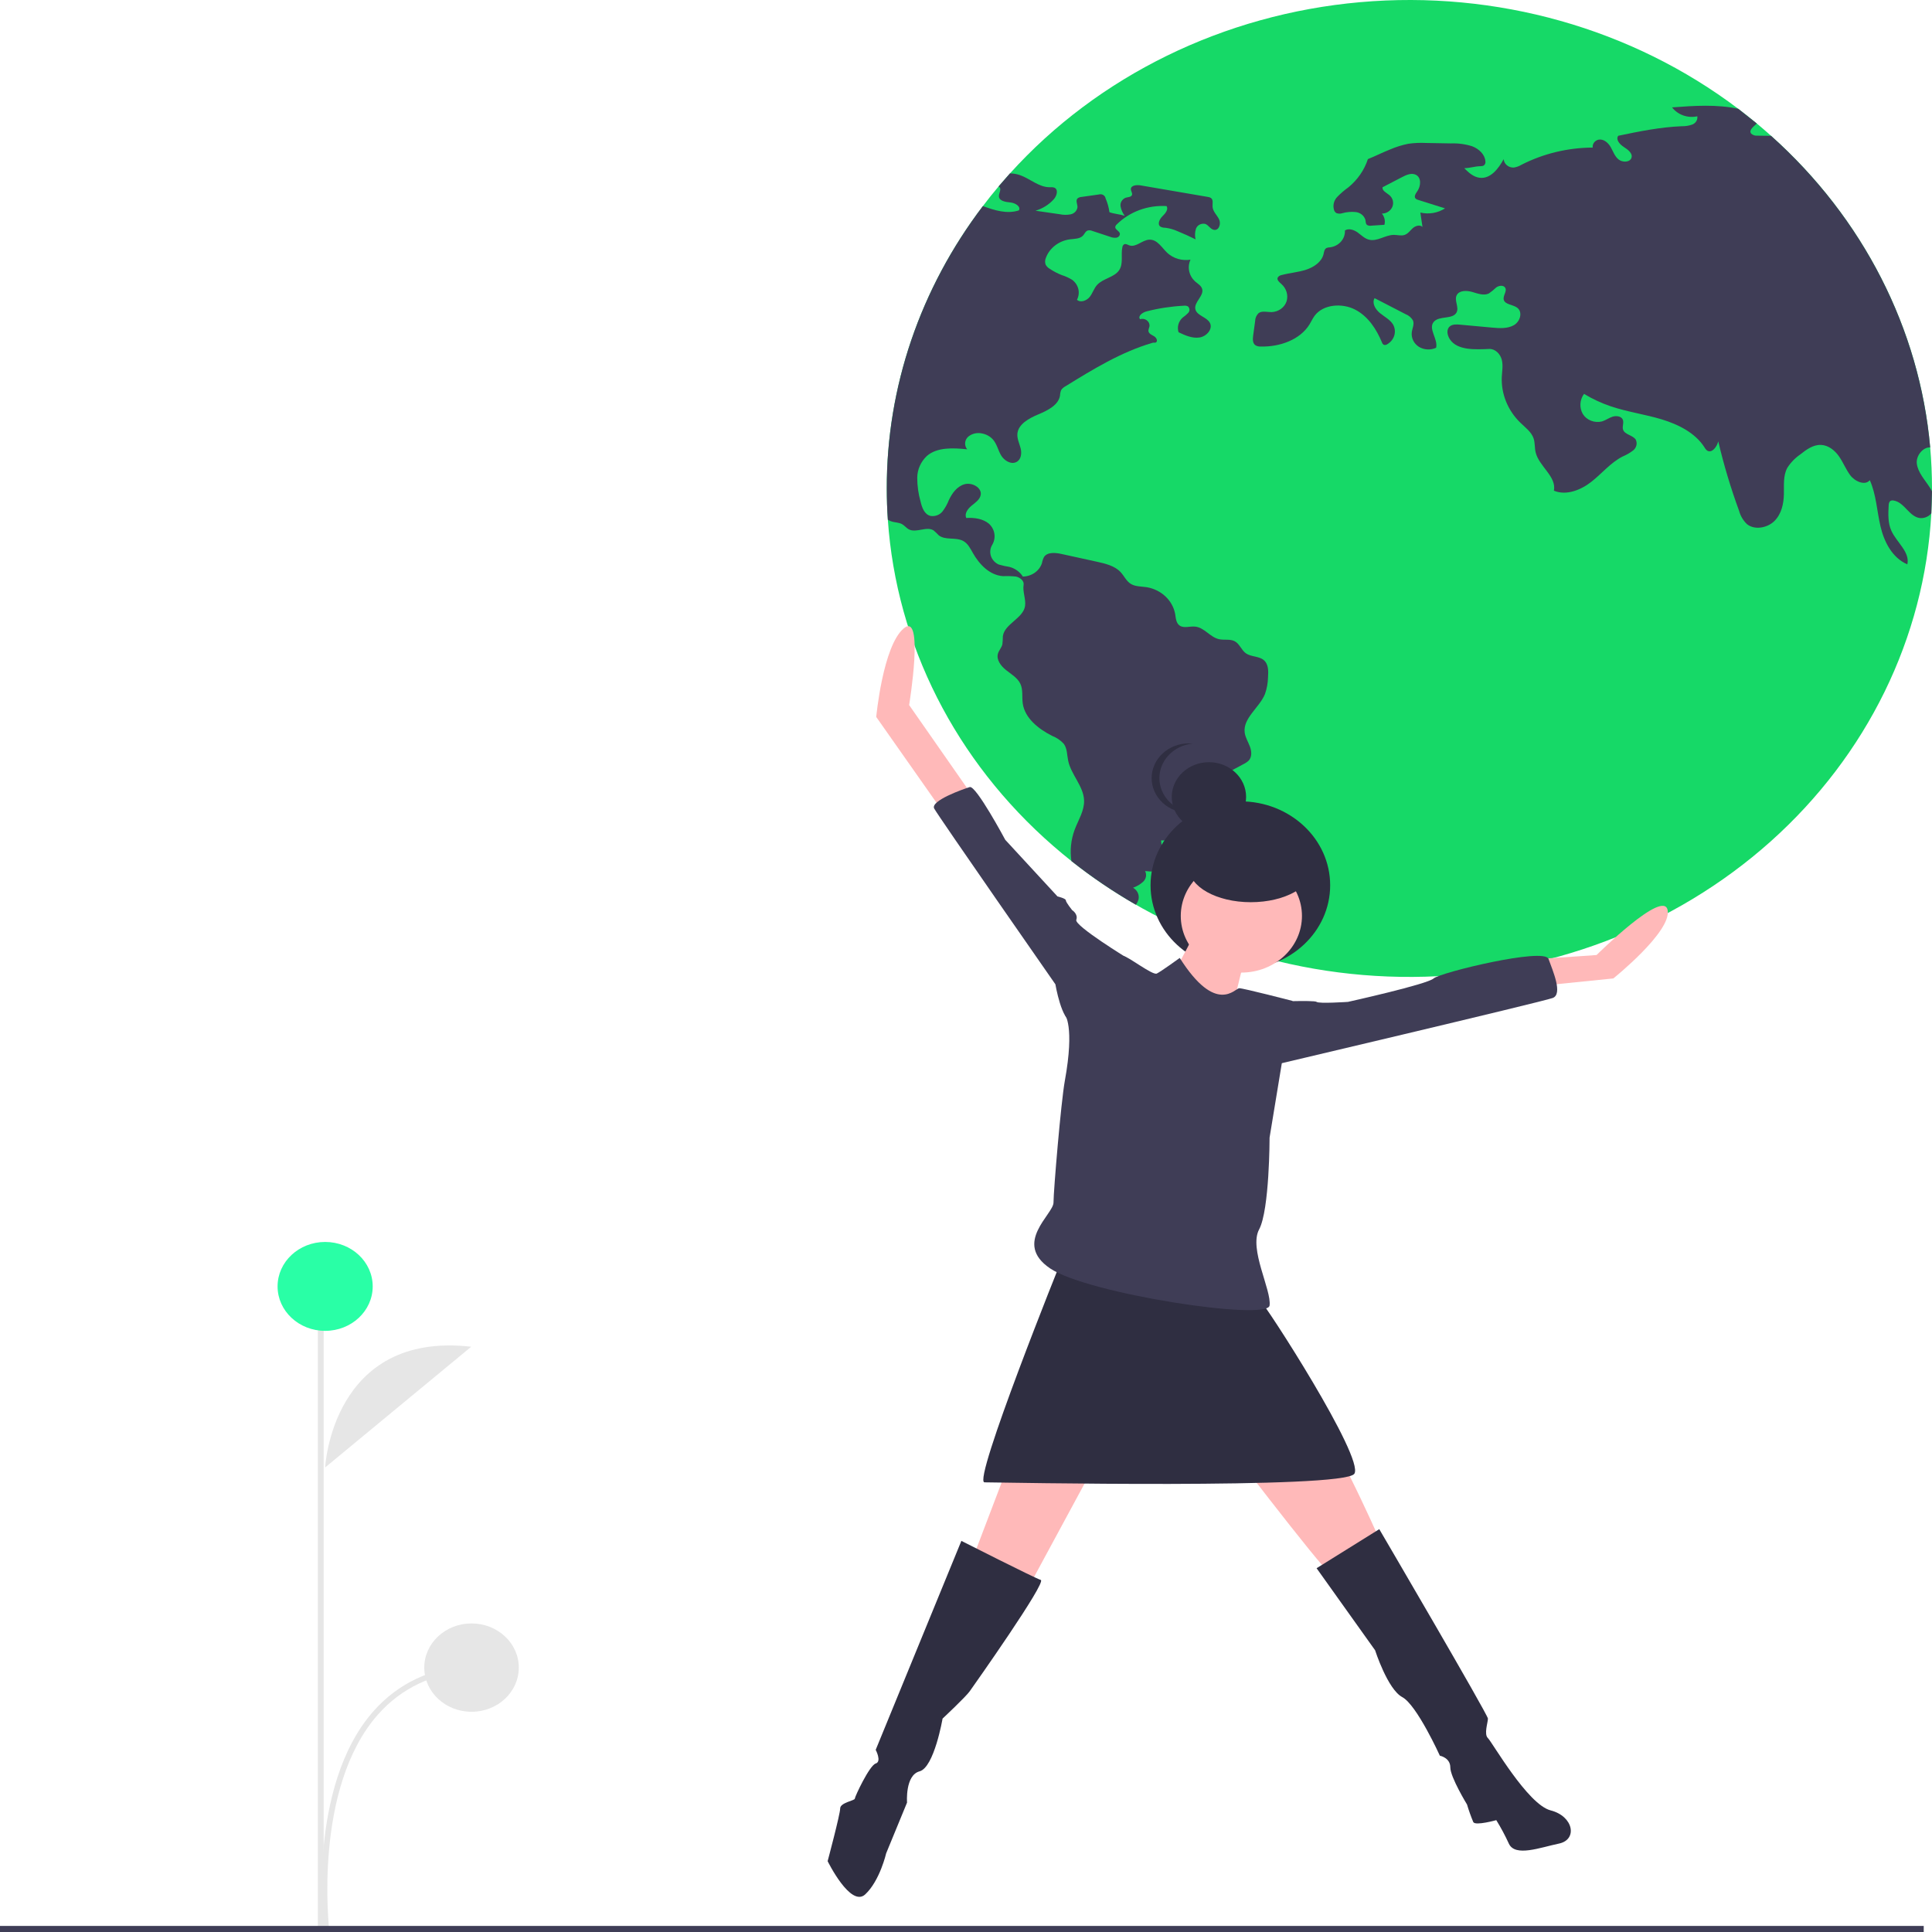 <svg width="200" height="200" viewBox="0 0 200 200" fill="none" xmlns="http://www.w3.org/2000/svg">
<g id="homePageAnimation" clip-path="url(#clip0)">
<g id="globe">
<path id="Vector" d="M200 50.563V50.866C199.993 51.626 199.969 52.383 199.93 53.136C199.228 66.028 193.278 78.181 183.298 87.104C173.318 96.027 160.064 101.045 146.253 101.13C132.442 101.214 119.119 96.359 109.015 87.558C98.911 78.758 92.791 66.679 91.909 53.797C91.835 52.727 91.799 51.649 91.799 50.563C91.779 40.091 95.257 29.874 101.747 21.336C102.265 20.648 102.805 19.973 103.366 19.31C103.752 18.849 104.15 18.399 104.551 17.952C113.684 7.84 126.693 1.476 140.788 0.226C154.883 -1.024 168.941 2.939 179.946 11.265C180.597 11.757 181.238 12.266 181.863 12.785C182.364 13.201 182.856 13.627 183.339 14.061C192.859 22.572 198.718 34.043 199.812 46.312C199.937 47.715 200 49.132 200 50.563Z" fill="#16D967"/>
</g>
<g id="continents">
<path id="Vector_2" d="M103.366 19.31C103.392 19.321 103.417 19.335 103.439 19.352C103.73 19.575 103.366 20.005 103.41 20.36C103.462 20.814 104.109 20.913 104.599 20.958C105.088 21.006 105.707 21.374 105.475 21.78C104.245 22.176 103.002 21.787 101.747 21.336C95.257 29.874 91.779 40.091 91.799 50.563C91.799 51.65 91.835 52.728 91.909 53.797C92.012 53.867 92.125 53.923 92.244 53.965C92.612 54.096 93.039 54.072 93.377 54.258C93.646 54.406 93.826 54.667 94.095 54.804C94.864 55.197 95.932 54.443 96.649 54.911C96.835 55.069 97.01 55.237 97.176 55.413C97.838 55.95 98.927 55.589 99.693 55.991C100.186 56.249 100.44 56.765 100.705 57.233C101.364 58.402 102.431 59.551 103.841 59.644C104.285 59.625 104.731 59.639 105.173 59.685C105.607 59.778 106.034 60.133 105.964 60.542C105.843 61.247 106.214 62.017 106.115 62.723C105.935 64.013 103.98 64.577 103.815 65.867C103.814 66.15 103.797 66.434 103.763 66.716C103.675 67.053 103.403 67.328 103.307 67.665C103.123 68.302 103.612 68.938 104.146 69.365C104.683 69.795 105.324 70.166 105.618 70.765C105.927 71.401 105.776 72.141 105.876 72.832C106.097 74.342 107.491 75.46 108.927 76.182C109.387 76.362 109.795 76.64 110.119 76.994C110.487 77.493 110.45 78.15 110.576 78.745C110.877 80.2 112.188 81.4 112.224 82.883C112.25 83.939 111.625 84.895 111.249 85.889C110.863 86.931 110.748 88.044 110.914 89.136C113.013 90.799 115.243 92.311 117.587 93.659C117.714 93.483 117.808 93.287 117.863 93.081C117.907 92.853 117.876 92.618 117.775 92.407C117.673 92.195 117.504 92.018 117.292 91.898C117.688 91.758 118.048 91.543 118.348 91.265C118.496 91.123 118.594 90.942 118.628 90.746C118.662 90.551 118.632 90.35 118.54 90.171C119.188 90.247 119.957 90.285 120.384 89.82C120.726 89.449 120.704 88.892 120.568 88.421C120.432 87.946 120.203 87.488 120.2 86.996C121.7 87.065 123.205 87.018 124.697 86.855C124.481 86.175 123.99 85.6 123.328 85.252C124.005 85.146 124.62 84.389 124.833 83.78C125.018 83.159 125.028 82.504 124.863 81.878C124.811 81.717 124.804 81.547 124.841 81.383C124.949 81.165 125.141 80.992 125.378 80.898C126.497 80.296 127.615 79.695 128.734 79.096C128.934 79.001 129.115 78.877 129.272 78.728C129.621 78.339 129.57 77.757 129.389 77.279C129.209 76.801 128.922 76.351 128.852 75.848C128.646 74.345 130.368 73.265 130.95 71.848C131.148 71.282 131.254 70.692 131.266 70.097C131.314 69.457 131.318 68.718 130.795 68.309C130.291 67.913 129.507 68.002 128.981 67.635C128.499 67.297 128.333 66.647 127.807 66.376C127.328 66.128 126.732 66.286 126.199 66.169C125.264 65.966 124.675 64.958 123.718 64.865C123.181 64.811 122.57 65.058 122.128 64.766C121.738 64.504 121.723 63.985 121.65 63.545C121.519 62.859 121.167 62.227 120.64 61.734C120.114 61.241 119.439 60.91 118.705 60.786C118.15 60.703 117.546 60.734 117.071 60.449C116.593 60.16 116.376 59.62 115.997 59.218C115.393 58.574 114.436 58.344 113.542 58.148C112.327 57.883 111.114 57.617 109.902 57.35C109.258 57.205 108.426 57.13 108.077 57.659C107.973 57.861 107.901 58.075 107.863 58.296C107.732 58.693 107.47 59.041 107.114 59.29C106.759 59.54 106.328 59.678 105.883 59.685C105.579 59.2 105.086 58.842 104.507 58.688C104.128 58.629 103.755 58.546 103.388 58.44C103.196 58.352 103.026 58.229 102.887 58.078C102.749 57.927 102.644 57.75 102.581 57.56C102.518 57.37 102.496 57.169 102.519 56.971C102.541 56.773 102.606 56.581 102.711 56.407C102.919 56.058 103 55.655 102.939 55.259C102.879 54.863 102.681 54.497 102.376 54.216C101.758 53.697 100.863 53.57 100.031 53.621C99.814 53.178 100.179 52.679 100.569 52.355C100.963 52.035 101.437 51.719 101.522 51.237C101.658 50.481 100.624 49.906 99.84 50.13C99.056 50.357 98.556 51.069 98.225 51.771C98.064 52.185 97.845 52.577 97.573 52.937C97.434 53.115 97.245 53.253 97.026 53.337C96.808 53.421 96.569 53.447 96.337 53.411C95.689 53.257 95.442 52.538 95.299 51.932C95.069 51.123 94.952 50.289 94.953 49.452C94.958 48.607 95.318 47.797 95.954 47.196C97.025 46.274 98.674 46.364 100.12 46.511C99.965 46.318 99.891 46.079 99.911 45.838C99.931 45.598 100.045 45.372 100.23 45.204C100.424 45.044 100.656 44.93 100.908 44.872C101.159 44.815 101.422 44.815 101.673 44.874C102.109 44.959 102.502 45.178 102.788 45.497C103.2 45.965 103.318 46.601 103.627 47.13C103.94 47.664 104.639 48.118 105.21 47.832C105.707 47.585 105.784 46.945 105.662 46.432C105.537 45.923 105.276 45.425 105.32 44.902C105.405 43.908 106.513 43.306 107.488 42.896C108.463 42.487 109.578 41.933 109.733 40.943C109.74 40.75 109.78 40.559 109.851 40.379C109.959 40.217 110.109 40.084 110.289 39.993C113.133 38.236 116.03 36.454 119.283 35.494C119.453 35.443 119.471 35.498 119.644 35.46C119.887 35.329 119.725 34.968 119.493 34.823C119.261 34.679 118.952 34.565 118.893 34.311C118.853 34.125 118.97 33.939 119 33.75C119.008 33.636 118.985 33.522 118.935 33.417C118.884 33.313 118.807 33.222 118.71 33.152C118.613 33.082 118.499 33.035 118.378 33.016C118.257 32.997 118.134 33.006 118.017 33.042C117.756 32.718 118.271 32.343 118.691 32.233C119.947 31.912 121.236 31.716 122.537 31.648C122.687 31.625 122.841 31.65 122.975 31.717C123.07 31.804 123.127 31.921 123.133 32.045C123.139 32.169 123.094 32.291 123.008 32.385C122.831 32.568 122.635 32.736 122.423 32.883C122.211 33.075 122.061 33.317 121.987 33.584C121.913 33.85 121.918 34.13 122.003 34.393C122.684 34.717 123.42 35.05 124.174 34.937C124.925 34.823 125.591 34.032 125.238 33.403C124.91 32.815 123.92 32.68 123.751 32.037C123.552 31.284 124.693 30.613 124.436 29.877C124.325 29.554 123.979 29.361 123.714 29.131C123.402 28.844 123.19 28.476 123.106 28.074C123.021 27.673 123.068 27.257 123.24 26.881C122.809 26.951 122.366 26.924 121.949 26.802C121.531 26.68 121.151 26.467 120.84 26.179C120.266 25.639 119.81 24.783 118.992 24.81C118.245 24.831 117.601 25.646 116.902 25.399C116.729 25.337 116.549 25.213 116.383 25.285C116.329 25.318 116.283 25.362 116.249 25.414C116.215 25.466 116.194 25.524 116.188 25.584C116.011 26.379 116.317 27.284 115.853 27.971C115.349 28.718 114.182 28.821 113.571 29.495C113.24 29.86 113.111 30.352 112.806 30.737C112.5 31.122 111.856 31.37 111.488 31.033C111.669 30.688 111.718 30.295 111.628 29.92C111.539 29.545 111.315 29.21 110.995 28.969C110.656 28.761 110.29 28.595 109.906 28.474C109.476 28.304 109.068 28.092 108.688 27.841C108.498 27.733 108.344 27.578 108.242 27.394C108.162 27.162 108.172 26.91 108.272 26.685C108.458 26.188 108.786 25.748 109.22 25.413C109.653 25.077 110.177 24.858 110.734 24.779C111.22 24.718 111.786 24.738 112.11 24.391C112.28 24.209 112.368 23.93 112.618 23.858C112.776 23.827 112.94 23.845 113.086 23.909C113.693 24.109 114.296 24.308 114.904 24.508C115.106 24.595 115.33 24.629 115.551 24.608C115.661 24.594 115.761 24.543 115.832 24.463C115.902 24.383 115.938 24.281 115.93 24.178C115.872 23.895 115.408 23.761 115.452 23.476C115.473 23.383 115.526 23.298 115.603 23.235C116.259 22.583 117.062 22.074 117.953 21.745C118.845 21.416 119.803 21.275 120.759 21.333C120.987 21.687 120.627 22.103 120.321 22.403C120.019 22.705 119.776 23.242 120.144 23.472C120.293 23.545 120.459 23.581 120.627 23.576C121.074 23.632 121.509 23.755 121.915 23.94C122.544 24.195 123.162 24.477 123.766 24.779C123.677 24.411 123.692 24.027 123.81 23.665C123.877 23.488 124.011 23.34 124.188 23.25C124.365 23.16 124.571 23.135 124.767 23.18C125.128 23.311 125.312 23.758 125.698 23.799C126.21 23.854 126.412 23.146 126.199 22.705C125.985 22.265 125.558 21.901 125.525 21.416C125.499 21.092 125.632 20.69 125.356 20.494C125.258 20.433 125.145 20.395 125.028 20.384C122.717 19.988 120.405 19.591 118.091 19.194C117.679 19.121 117.086 19.176 117.068 19.565C117.057 19.785 117.266 20.002 117.174 20.201C117.075 20.415 116.751 20.397 116.516 20.473C116.339 20.548 116.193 20.675 116.1 20.834C116.007 20.994 115.972 21.177 116 21.357C116.063 21.715 116.212 22.055 116.435 22.351C115.982 22.176 115.301 22.145 114.848 21.966C114.783 21.476 114.649 20.996 114.451 20.538C114.44 20.465 114.411 20.396 114.368 20.334C114.325 20.273 114.268 20.221 114.201 20.182C114.134 20.143 114.059 20.119 113.98 20.11C113.902 20.102 113.823 20.109 113.748 20.133C113.152 20.218 112.556 20.301 111.959 20.387C111.81 20.394 111.666 20.446 111.551 20.535C111.319 20.765 111.547 21.133 111.54 21.45C111.518 21.627 111.438 21.793 111.311 21.926C111.184 22.058 111.015 22.15 110.83 22.189C110.455 22.261 110.068 22.256 109.696 22.176C108.861 22.055 108.029 21.935 107.193 21.814C107.931 21.595 108.587 21.185 109.085 20.631C109.416 20.267 109.593 19.586 109.115 19.414C108.973 19.377 108.826 19.367 108.68 19.383C107.547 19.39 106.652 18.506 105.592 18.131C105.259 18.014 104.907 17.954 104.551 17.952L103.366 19.31Z" fill="#3F3D56"/>
<path id="Vector_3" d="M199.93 53.136C199.8 53.299 199.63 53.43 199.433 53.517C199.237 53.604 199.021 53.644 198.804 53.635C197.652 53.542 197.166 51.991 196.025 51.815C195.924 51.791 195.818 51.801 195.723 51.843C195.554 51.929 195.525 52.142 195.514 52.321C195.466 53.208 195.425 54.13 195.797 54.949C196.338 56.146 197.74 57.15 197.446 58.42C195.863 57.735 195.039 56.074 194.667 54.481C194.292 52.889 194.233 51.217 193.563 49.71C193.052 50.319 191.984 49.817 191.521 49.177C191.079 48.572 190.807 47.87 190.38 47.254C189.953 46.642 189.298 46.092 188.517 46.057C187.697 46.023 186.983 46.549 186.357 47.048C185.813 47.424 185.356 47.899 185.014 48.444C184.576 49.27 184.69 50.24 184.668 51.158C184.646 52.149 184.421 53.198 183.696 53.927C182.971 54.653 181.635 54.908 180.837 54.251C180.45 53.874 180.175 53.411 180.038 52.906C179.17 50.541 178.447 48.132 177.874 45.689C177.741 46.246 177.215 46.965 176.715 46.639C176.603 46.55 176.512 46.44 176.45 46.315C175.515 44.84 173.789 43.952 172.041 43.419C170.296 42.889 168.46 42.642 166.734 42.057C165.766 41.728 164.841 41.298 163.977 40.774C163.758 41.076 163.63 41.428 163.606 41.792C163.583 42.157 163.665 42.52 163.845 42.845C164.039 43.162 164.339 43.411 164.7 43.552C165.061 43.693 165.461 43.719 165.839 43.626C166.222 43.509 166.546 43.261 166.925 43.137C167.304 43.017 167.816 43.075 167.981 43.419C168.143 43.746 167.9 44.142 168.022 44.485C168.202 45.005 169.045 45.046 169.339 45.521C169.426 45.709 169.446 45.918 169.396 46.117C169.346 46.316 169.23 46.495 169.063 46.628C168.725 46.886 168.351 47.102 167.952 47.268C166.715 47.911 165.836 49.009 164.754 49.862C163.672 50.718 162.144 51.341 160.856 50.794C161.162 49.339 159.31 48.273 158.968 46.824C158.854 46.346 158.913 45.841 158.755 45.376C158.523 44.702 157.882 44.241 157.36 43.732C156.725 43.107 156.23 42.37 155.905 41.563C155.579 40.757 155.429 39.898 155.464 39.037C155.494 38.438 155.612 37.83 155.464 37.245C155.321 36.664 154.802 36.099 154.162 36.124C152.701 36.185 150.857 36.289 150.091 35.123C149.815 34.706 149.697 34.098 150.095 33.778C150.375 33.554 150.787 33.575 151.151 33.609C152.252 33.709 153.348 33.812 154.449 33.912C155.218 33.981 156.05 34.039 156.712 33.664C157.375 33.289 157.662 32.288 157.047 31.845C156.602 31.521 155.799 31.538 155.667 31.026C155.56 30.596 156.068 30.111 155.792 29.75C155.597 29.495 155.155 29.564 154.887 29.757C154.652 29.984 154.397 30.192 154.125 30.379C153.599 30.634 152.973 30.39 152.406 30.224C151.839 30.059 151.081 30.046 150.809 30.538C150.5 31.084 151.078 31.807 150.776 32.357C150.371 33.083 149.009 32.67 148.442 33.296C147.795 34.012 148.884 35.085 148.667 36C148.387 36.129 148.077 36.189 147.765 36.173C147.453 36.156 147.152 36.065 146.889 35.907C146.632 35.743 146.427 35.517 146.296 35.253C146.165 34.989 146.113 34.697 146.146 34.407C146.197 33.994 146.429 33.571 146.275 33.183C146.108 32.883 145.833 32.647 145.498 32.519C144.431 31.965 143.364 31.413 142.296 30.864C141.998 31.38 142.374 32.017 142.845 32.405C143.312 32.791 143.901 33.083 144.21 33.592C144.406 33.945 144.45 34.354 144.334 34.736C144.217 35.119 143.949 35.445 143.584 35.649C143.538 35.679 143.486 35.699 143.43 35.708C143.375 35.716 143.318 35.714 143.264 35.7C143.213 35.672 143.169 35.635 143.133 35.591C143.098 35.547 143.072 35.496 143.058 35.443C142.495 34.091 141.645 32.76 140.29 32.054C138.932 31.346 136.986 31.494 136.095 32.68C135.885 32.962 135.742 33.286 135.558 33.585C134.582 35.171 132.484 35.921 130.527 35.873C130.335 35.884 130.144 35.842 129.978 35.752C129.662 35.549 129.676 35.116 129.724 34.758C129.794 34.252 129.86 33.75 129.93 33.245C129.932 32.936 130.06 32.639 130.287 32.416C130.652 32.147 131.174 32.316 131.638 32.309C131.988 32.294 132.325 32.179 132.602 31.979C132.879 31.779 133.084 31.504 133.187 31.191C133.281 30.875 133.28 30.542 133.185 30.227C133.091 29.912 132.906 29.627 132.65 29.402C132.44 29.217 132.157 28.983 132.267 28.732C132.312 28.663 132.373 28.603 132.444 28.558C132.516 28.513 132.598 28.483 132.683 28.47C133.511 28.247 134.391 28.188 135.204 27.92C136.021 27.655 136.813 27.112 137.008 26.324C137.066 26.083 137.092 25.791 137.324 25.67C137.441 25.627 137.566 25.603 137.692 25.602C138.135 25.542 138.537 25.331 138.821 25.008C139.105 24.685 139.25 24.275 139.227 23.858C139.617 23.603 140.165 23.792 140.544 24.064C140.92 24.336 141.255 24.694 141.715 24.811C142.572 25.031 143.4 24.319 144.291 24.315C144.666 24.315 145.053 24.439 145.402 24.319C145.759 24.198 145.973 23.868 146.245 23.624C146.521 23.376 147 23.228 147.254 23.493C147.18 22.994 147.11 22.499 147.036 22.004C147.47 22.106 147.922 22.12 148.362 22.045C148.802 21.97 149.22 21.808 149.587 21.57C148.66 21.278 147.736 20.985 146.808 20.693C146.711 20.671 146.621 20.626 146.547 20.562C146.345 20.36 146.547 20.043 146.709 19.813C147.103 19.259 147.169 18.347 146.521 18.072C146.08 17.883 145.575 18.11 145.152 18.33C144.475 18.681 143.798 19.035 143.121 19.386C143.058 19.747 143.529 19.954 143.82 20.194C143.997 20.341 144.123 20.535 144.18 20.75C144.237 20.965 144.223 21.19 144.14 21.398C144.057 21.605 143.909 21.784 143.716 21.911C143.522 22.039 143.291 22.108 143.054 22.11C143.188 22.273 143.28 22.462 143.326 22.662C143.371 22.863 143.367 23.07 143.316 23.27C142.863 23.3 142.407 23.331 141.95 23.362C141.874 23.377 141.796 23.377 141.721 23.362C141.645 23.348 141.573 23.32 141.509 23.28C141.361 23.159 141.384 22.946 141.347 22.767C141.286 22.553 141.158 22.362 140.98 22.216C140.801 22.071 140.581 21.979 140.346 21.952C139.877 21.903 139.402 21.944 138.951 22.073C138.755 22.137 138.54 22.132 138.347 22.059C138.238 21.991 138.155 21.892 138.112 21.777C138.032 21.541 138.018 21.29 138.072 21.047C138.126 20.805 138.246 20.58 138.421 20.394C138.774 20.027 139.164 19.692 139.584 19.393C140.536 18.614 141.236 17.601 141.604 16.469C142.355 16.173 143.132 15.774 143.886 15.479C144.493 15.216 145.128 15.016 145.782 14.883C146.396 14.796 147.019 14.768 147.64 14.801C148.487 14.815 149.337 14.829 150.183 14.846C150.939 14.816 151.694 14.918 152.41 15.145C153.105 15.413 153.72 15.995 153.768 16.696C153.782 16.776 153.775 16.858 153.746 16.935C153.717 17.011 153.667 17.079 153.602 17.133C153.504 17.184 153.394 17.207 153.282 17.202C152.579 17.223 152.281 17.388 151.578 17.412C152.023 17.855 152.524 18.323 153.172 18.402C154.312 18.54 155.133 17.436 155.659 16.476C155.678 16.72 155.799 16.948 155.994 17.111C156.19 17.273 156.447 17.358 156.708 17.346C156.99 17.301 157.26 17.203 157.5 17.057C159.763 15.901 162.299 15.289 164.879 15.276C164.853 15.093 164.901 14.908 165.014 14.757C165.126 14.606 165.294 14.499 165.486 14.457C166.012 14.361 166.483 14.784 166.737 15.224C166.988 15.664 167.146 16.173 167.551 16.504C167.952 16.834 168.728 16.817 168.887 16.342C169.041 15.884 168.53 15.492 168.106 15.221C167.679 14.952 167.234 14.454 167.521 14.055C169.685 13.604 171.868 13.157 174.087 13.067C174.464 13.078 174.84 13.017 175.191 12.889C175.365 12.82 175.51 12.699 175.603 12.546C175.696 12.392 175.732 12.214 175.706 12.039C175.222 12.145 174.715 12.113 174.25 11.949C173.785 11.785 173.382 11.495 173.093 11.117C175.371 10.942 177.756 10.787 179.946 11.265L181.863 12.785C181.499 13.14 181.013 13.473 181.278 13.828C181.366 13.909 181.472 13.971 181.588 14.008C181.705 14.046 181.829 14.058 181.952 14.044C182.415 14.051 182.879 14.061 183.339 14.061C192.859 22.572 198.718 34.043 199.812 46.312C199.039 46.284 198.329 47.199 198.428 47.997C198.546 48.923 199.26 49.666 199.772 50.464C199.857 50.593 199.933 50.728 200 50.866L199.93 53.136Z" fill="#3F3D56"/>
</g>
<g id="woman">
<path id="Vector_4" d="M128.401 100.332C133.536 100.332 137.698 96.442 137.698 91.643C137.698 86.844 133.536 82.954 128.401 82.954C123.267 82.954 119.104 86.844 119.104 91.643C119.104 96.442 123.267 100.332 128.401 100.332Z" fill="#2F2E41"/>
<path id="Vector_5" d="M123.963 96.033C123.963 96.033 120.935 102.3 120.07 102.502C119.204 102.704 127.208 106.343 127.208 106.343C127.208 106.343 128.722 98.661 129.371 98.257C130.02 97.852 123.963 96.033 123.963 96.033Z" fill="#FFB9B9"/>
<path id="Vector_6" d="M106.01 147.382L100.386 162.14L106.442 164.363L116.825 145.158L106.01 147.382Z" fill="#FFB9B9"/>
<path id="Vector_7" d="M125.694 147.786C125.694 147.786 136.941 162.544 137.59 162.746C138.239 162.948 142.782 159.309 142.782 159.309C142.782 159.309 137.158 146.573 135.427 145.967C133.697 145.36 125.694 147.786 125.694 147.786Z" fill="#FFB9B9"/>
<path id="Vector_8" d="M99.521 159.512L90.652 181.143C90.652 181.143 91.301 182.356 90.652 182.558C90.003 182.76 88.489 185.995 88.489 186.197C88.489 186.399 86.975 186.601 86.975 187.208C86.975 187.814 85.677 192.666 85.677 192.666C85.677 192.666 88.057 197.518 89.571 196.103C91.085 194.688 91.734 191.857 91.734 191.857L93.897 186.601C93.897 186.601 93.68 183.771 95.195 183.367C96.709 182.962 97.574 177.908 97.574 177.908C97.574 177.908 99.953 175.684 100.386 175.078C100.819 174.471 108.389 163.757 107.74 163.555C107.091 163.353 99.521 159.512 99.521 159.512Z" fill="#2F2E41"/>
<path id="Vector_9" d="M136.293 162.342L142.782 158.299C142.782 158.299 154.03 177.504 154.03 177.908C154.03 178.313 153.597 179.526 154.03 179.93C154.462 180.334 158.139 186.803 160.519 187.41C162.898 188.016 163.331 190.442 161.384 190.847C159.437 191.251 156.841 192.262 156.193 190.847C155.813 190.014 155.38 189.204 154.895 188.421C154.895 188.421 152.732 189.027 152.515 188.623C152.266 188.027 152.049 187.42 151.866 186.803C151.866 186.803 150.136 183.973 150.136 182.962C150.136 181.951 149.054 181.749 149.054 181.749C149.054 181.749 146.675 176.493 145.161 175.684C143.647 174.876 142.349 170.833 142.349 170.833L136.293 162.342Z" fill="#2F2E41"/>
<path id="Vector_10" d="M128.506 100.682C131.97 100.682 134.778 98.058 134.778 94.82C134.778 91.582 131.97 88.957 128.506 88.957C125.041 88.957 122.233 91.582 122.233 94.82C122.233 98.058 125.041 100.682 128.506 100.682Z" fill="#FFB9B9"/>
<path id="Vector_11" d="M109.903 130.4C109.903 130.4 100.619 153.451 101.917 153.451C103.215 153.451 139.12 154.181 140.201 152.564C141.283 150.946 130.885 134.848 130.452 134.646C130.02 134.443 109.903 130.4 109.903 130.4Z" fill="#2F2E41"/>
<path id="Vector_12" d="M100.602 82.286L94.113 72.986C94.113 72.986 95.718 63.231 93.555 65.051C91.392 66.87 90.707 74.218 90.707 74.218L98.223 84.914L100.602 82.286Z" fill="#FFB9B9"/>
<path id="Vector_13" d="M159.437 99.267L165.277 98.863C165.277 98.863 172.199 91.99 172.632 94.213C173.064 96.437 167.008 101.289 167.008 101.289L159.004 102.098L159.437 99.267Z" fill="#FFB9B9"/>
<path id="Vector_14" d="M116.825 101.289V99.267C116.825 99.267 111.201 95.831 111.417 95.224C111.634 94.618 110.985 94.213 110.985 94.213C110.985 94.213 110.336 93.405 110.336 93.203C110.336 93 109.471 92.798 109.471 92.798L104.063 86.936C104.063 86.936 101.035 81.275 100.386 81.477C99.737 81.679 96.276 82.892 96.709 83.701C97.141 84.51 109.254 101.895 109.254 101.895C109.254 101.895 109.903 105.737 110.985 105.737C112.066 105.737 116.825 101.289 116.825 101.289Z" fill="#3F3D56"/>
<path id="Vector_15" d="M131.317 103.715C131.317 103.715 136.076 103.513 136.293 103.715C136.509 103.917 139.537 103.715 139.537 103.715C139.537 103.715 147.757 101.895 148.406 101.289C149.054 100.683 159.87 98.054 160.302 99.267C160.735 100.48 161.816 102.906 160.735 103.311C159.653 103.715 130.452 110.588 130.452 110.588L131.317 103.715Z" fill="#3F3D56"/>
<path id="Vector_16" d="M125.149 86.093C127.274 86.093 128.996 84.483 128.996 82.498C128.996 80.512 127.274 78.902 125.149 78.902C123.024 78.902 121.302 80.512 121.302 82.498C121.302 84.483 123.024 86.093 125.149 86.093Z" fill="#2F2E41"/>
<path id="Vector_17" d="M120.019 80.55C120.02 79.661 120.372 78.804 121.008 78.144C121.645 77.483 122.52 77.066 123.466 76.974C123.333 76.961 123.199 76.954 123.065 76.954C122.045 76.954 121.066 77.333 120.345 78.007C119.623 78.682 119.218 79.596 119.218 80.55C119.218 81.504 119.623 82.418 120.345 83.092C121.066 83.767 122.045 84.145 123.065 84.145C123.199 84.145 123.333 84.139 123.466 84.126C122.52 84.033 121.645 83.617 121.008 82.956C120.372 82.296 120.02 81.439 120.019 80.55V80.55Z" fill="#2F2E41"/>
<path id="Vector_18" d="M129.483 93.396C133.024 93.396 135.895 91.786 135.895 89.8C135.895 87.815 133.024 86.205 129.483 86.205C125.942 86.205 123.071 87.815 123.071 89.8C123.071 91.786 125.942 93.396 129.483 93.396Z" fill="#2F2E41"/>
<path id="Vector_19" d="M122.125 99.166C122.125 99.166 120.178 100.581 119.745 100.784C119.313 100.986 116.717 98.964 116.284 98.964C115.852 98.964 110.228 105.029 110.228 105.029C110.228 105.029 111.273 106.154 110.228 111.902C109.836 114.058 109.058 123.275 109.058 124.488C109.058 125.701 104.82 128.682 108.714 131.31C112.607 133.938 131.209 136.768 131.426 135.151C131.642 133.534 129.263 129.288 130.344 127.267C131.426 125.245 131.426 117.765 131.426 117.765L132.723 109.881L133.805 103.614C133.805 103.614 128.722 102.3 128.289 102.3C127.857 102.3 125.91 105.13 122.125 99.166Z" fill="#3F3D56"/>
</g>
<g id="background">
<path id="Vector_20" d="M33.659 151.909C33.659 151.909 34.362 137.77 48.782 139.413Z" fill="#E6E6E6"/>
<path id="Vector_21" d="M33.489 199.821C33.471 199.673 31.769 184.939 38.661 177.142C41.204 174.264 44.612 172.653 48.79 172.352L48.836 172.908C44.826 173.196 41.557 174.74 39.121 177.496C32.391 185.109 34.064 199.612 34.081 199.758L33.489 199.821Z" fill="#E6E6E6"/>
<path id="Vector_22" d="M33.506 137.452H32.907V199.4H33.506V137.452Z" fill="#E6E6E6"/>
<path id="Vector_23" d="M33.659 137.77C36.378 137.77 38.582 135.709 38.582 133.168C38.582 130.626 36.378 128.566 33.659 128.566C30.939 128.566 28.735 130.626 28.735 133.168C28.735 135.709 30.939 137.77 33.659 137.77Z" fill="#29FFA6"/>
<path id="Vector_24" d="M48.813 177.203C51.515 177.203 53.705 175.155 53.705 172.63C53.705 170.105 51.515 168.057 48.813 168.057C46.111 168.057 43.92 170.105 43.92 172.63C43.92 175.155 46.111 177.203 48.813 177.203Z" fill="#E6E6E6"/>
<path id="Vector_25" d="M199.143 199.372H0V200H199.143V199.372Z" fill="#3F3D56"/>
</g>
</g>
<defs>
<clipPath id="clip0">
<rect width="200" height="200" fill="white"/>
</clipPath>
</defs>
</svg>

